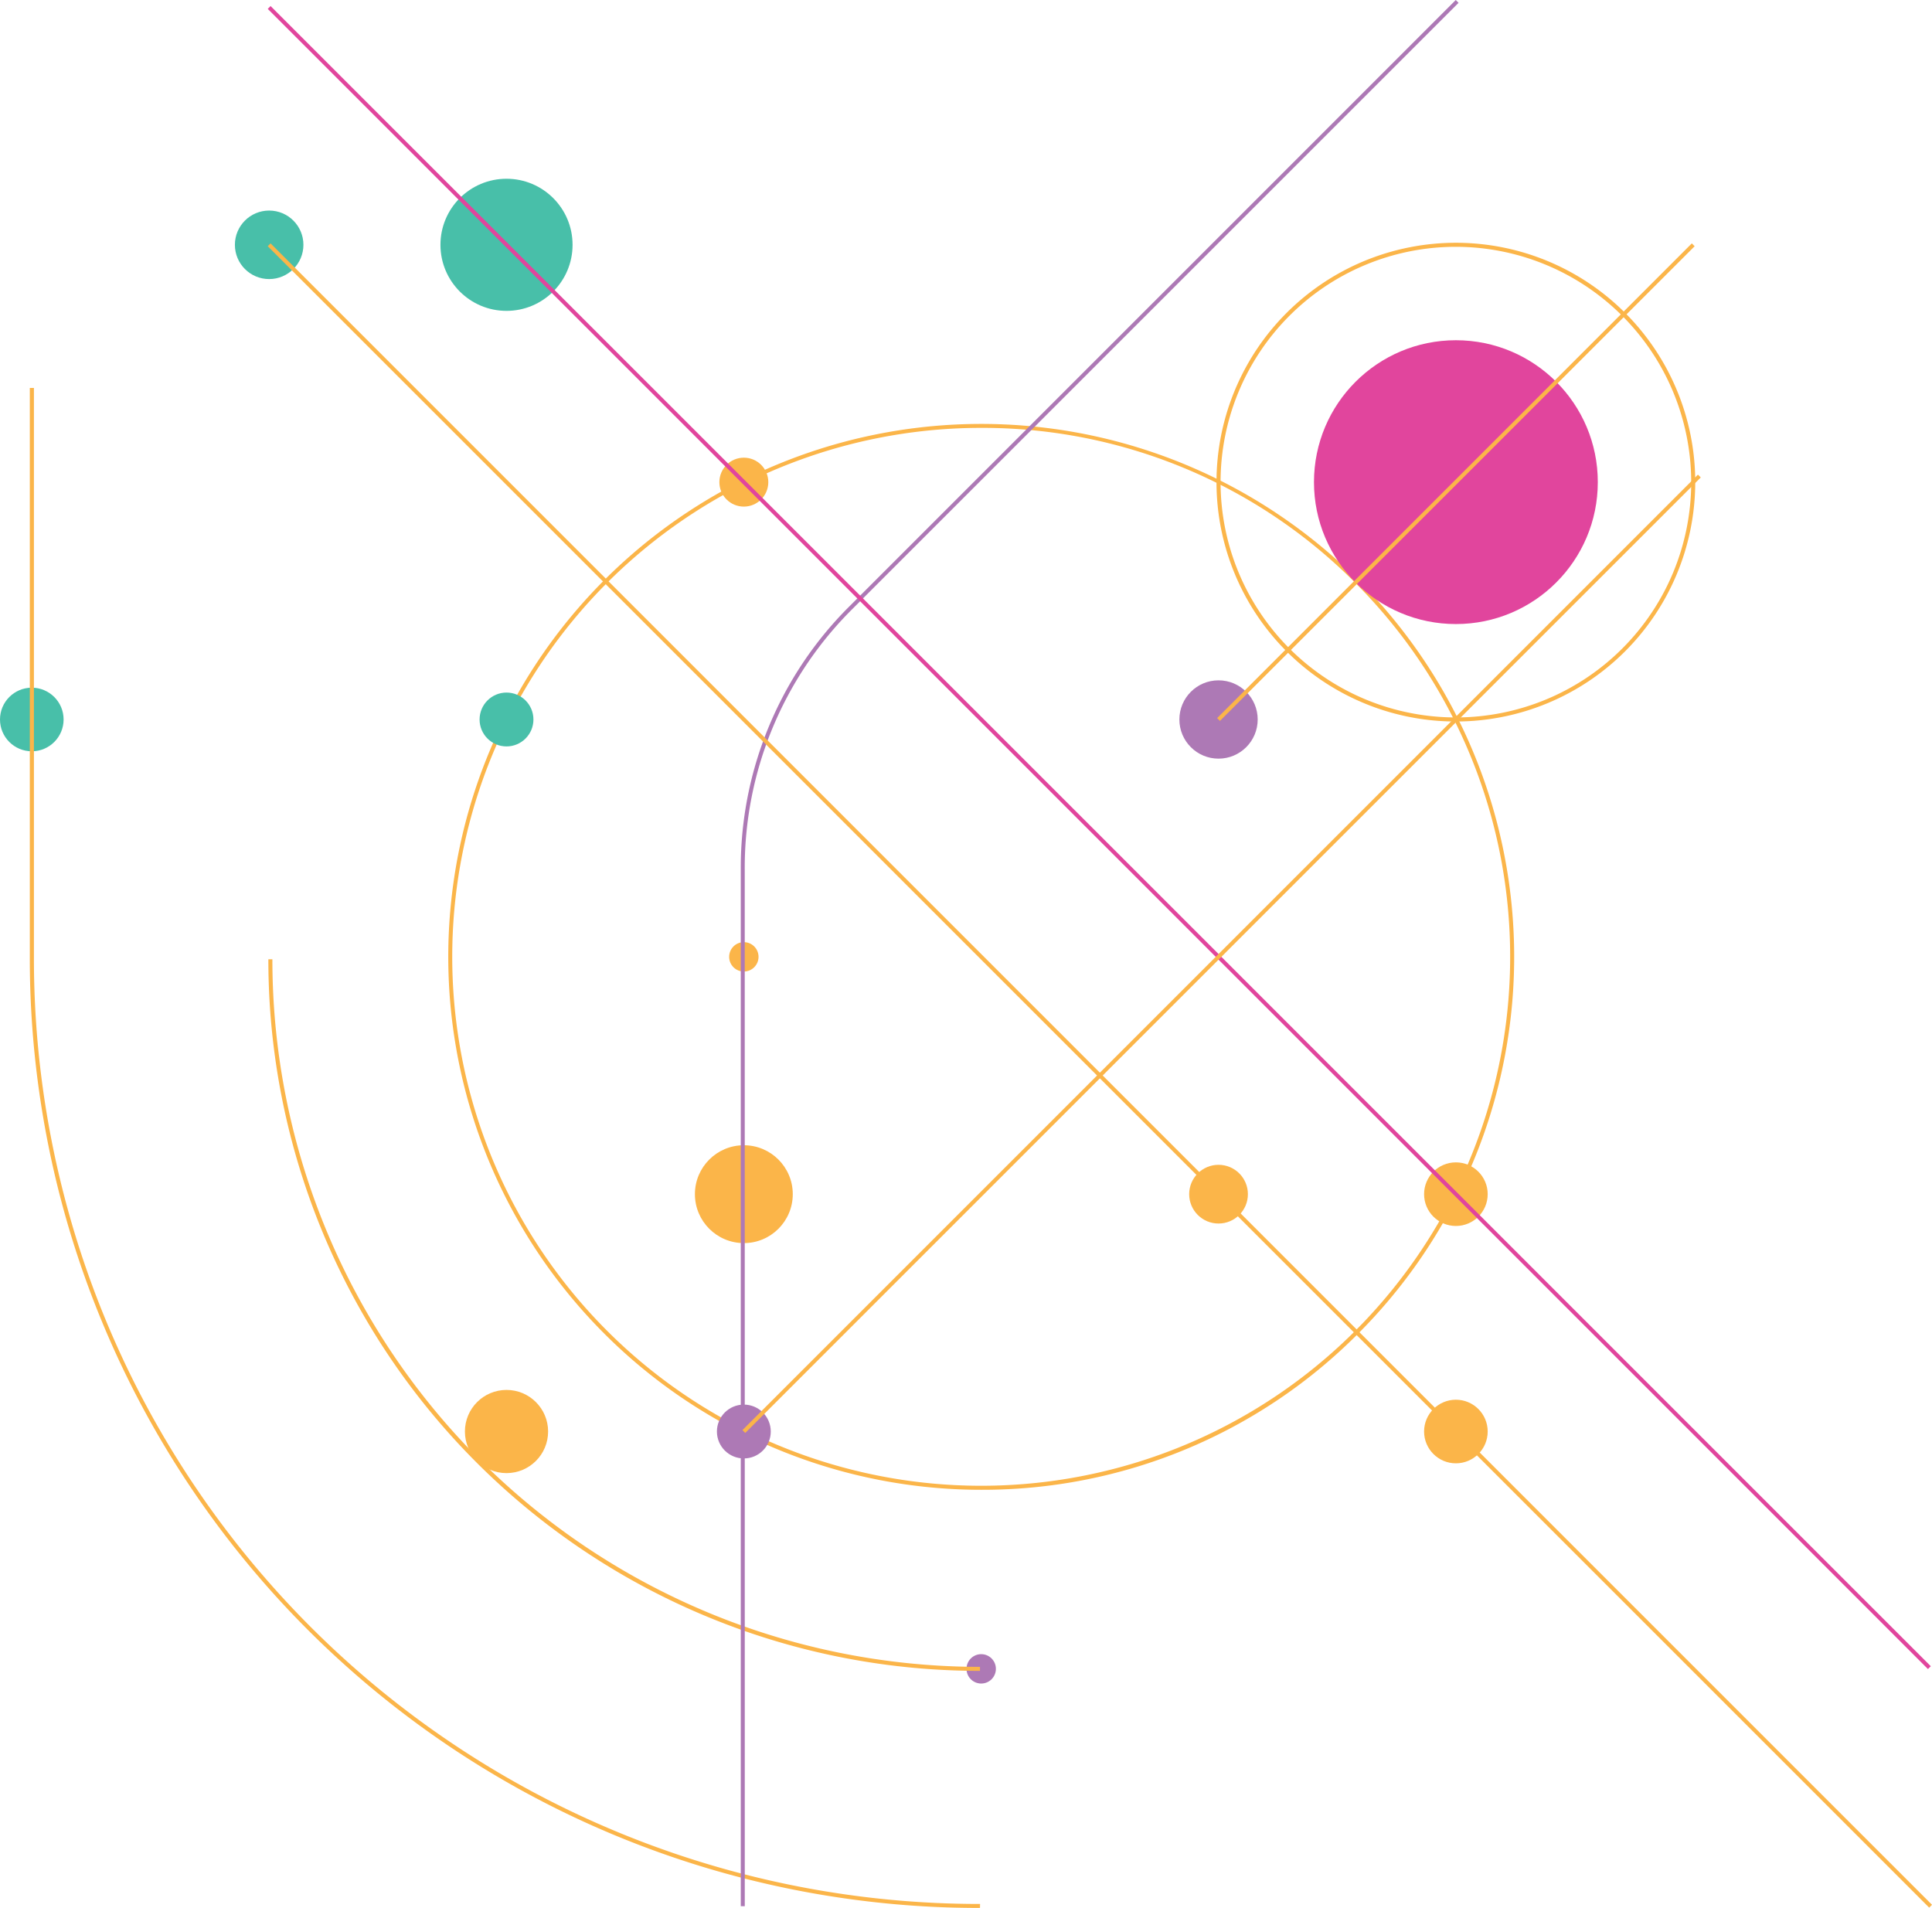 <svg xmlns="http://www.w3.org/2000/svg" viewBox="0 0 911.32 900"><defs><style>.cls-1{opacity:.8}.cls-2{fill:#1aaf94}.cls-3{fill:#faa21b}.cls-4{fill:#9957a3}.cls-5{fill:#da1684}</style></defs><title>Asset 21</title><g id="Layer_2" data-name="Layer 2"><g id="Layer_6" data-name="Layer 6"><g class="cls-1"><circle cx="126.96" cy="115.48" r="16.16" class="cls-2"/><circle cx="238.92" cy="115.48" r="31.16" class="cls-2"/><circle cx="350.87" cy="227.43" r="11.54" class="cls-3"/><circle cx="574.78" cy="339.39" r="18.47" class="cls-4"/><path d="M462.83,702.75A251.39,251.39,0,1,1,640.6,629.12,249.77,249.77,0,0,1,462.83,702.75Zm0-500.92a249.51,249.51,0,1,0,176.43,73.08A247.89,247.89,0,0,0,462.83,201.83Z" class="cls-3"/><circle cx="350.87" cy="563.3" r="23.08" class="cls-3"/><circle cx="238.92" cy="675.26" r="19.62" class="cls-3"/><circle cx="350.87" cy="675.26" r="12.7" class="cls-4"/><circle cx="15" cy="339.39" r="15" class="cls-2"/><circle cx="686.74" cy="227.43" r="66.94" class="cls-5"/><path d="M686.74,340.34a112.91,112.91,0,1,1,112.9-112.91A113,113,0,0,1,686.74,340.34Zm0-223.92a111,111,0,1,0,111,111A111.14,111.14,0,0,0,686.74,116.42Z" class="cls-3"/><circle cx="574.78" cy="563.3" r="13.85" class="cls-3"/><circle cx="686.74" cy="563.3" r="15" class="cls-3"/><circle cx="686.74" cy="675.26" r="15" class="cls-3"/><circle cx="350.87" cy="451.35" r="6.93" class="cls-3"/><circle cx="462.83" cy="787.21" r="6.93" class="cls-4"/><circle cx="238.92" cy="339.39" r="12.7" class="cls-2"/><path d="M462.25,900A447.82,447.82,0,0,1,14.06,451.81V183H16V451.81a445.92,445.92,0,0,0,446.3,446.3Z" class="cls-3"/><path d="M462.25,788.16A335.39,335.39,0,0,1,126.59,452.5h1.89A333.77,333.77,0,0,0,462.25,786.27Z" class="cls-3"/><path d="M351.31,899.17h-1.89V409.75A173.85,173.85,0,0,1,400.68,286l286-286L688,1.34l-286,286a172,172,0,0,0-50.71,122.41Z" class="cls-4"/><rect width="1.89" height="1108.31" x="517.86" y="-46.83" class="cls-3" transform="translate(-206.78 515.44) rotate(-45)"/><rect width="1.89" height="1107.49" x="517.57" y="-158.66" class="cls-5" transform="translate(-127.49 482.36) rotate(-45)"/><rect width="316.66" height="1.89" x="528.41" y="226.49" class="cls-3" transform="translate(40.32 552.21) rotate(-45)"/><rect width="637.4" height="1.89" x="257.53" y="448.96" class="cls-3" transform="translate(-149.36 539.23) rotate(-45)"/></g></g></g></svg>